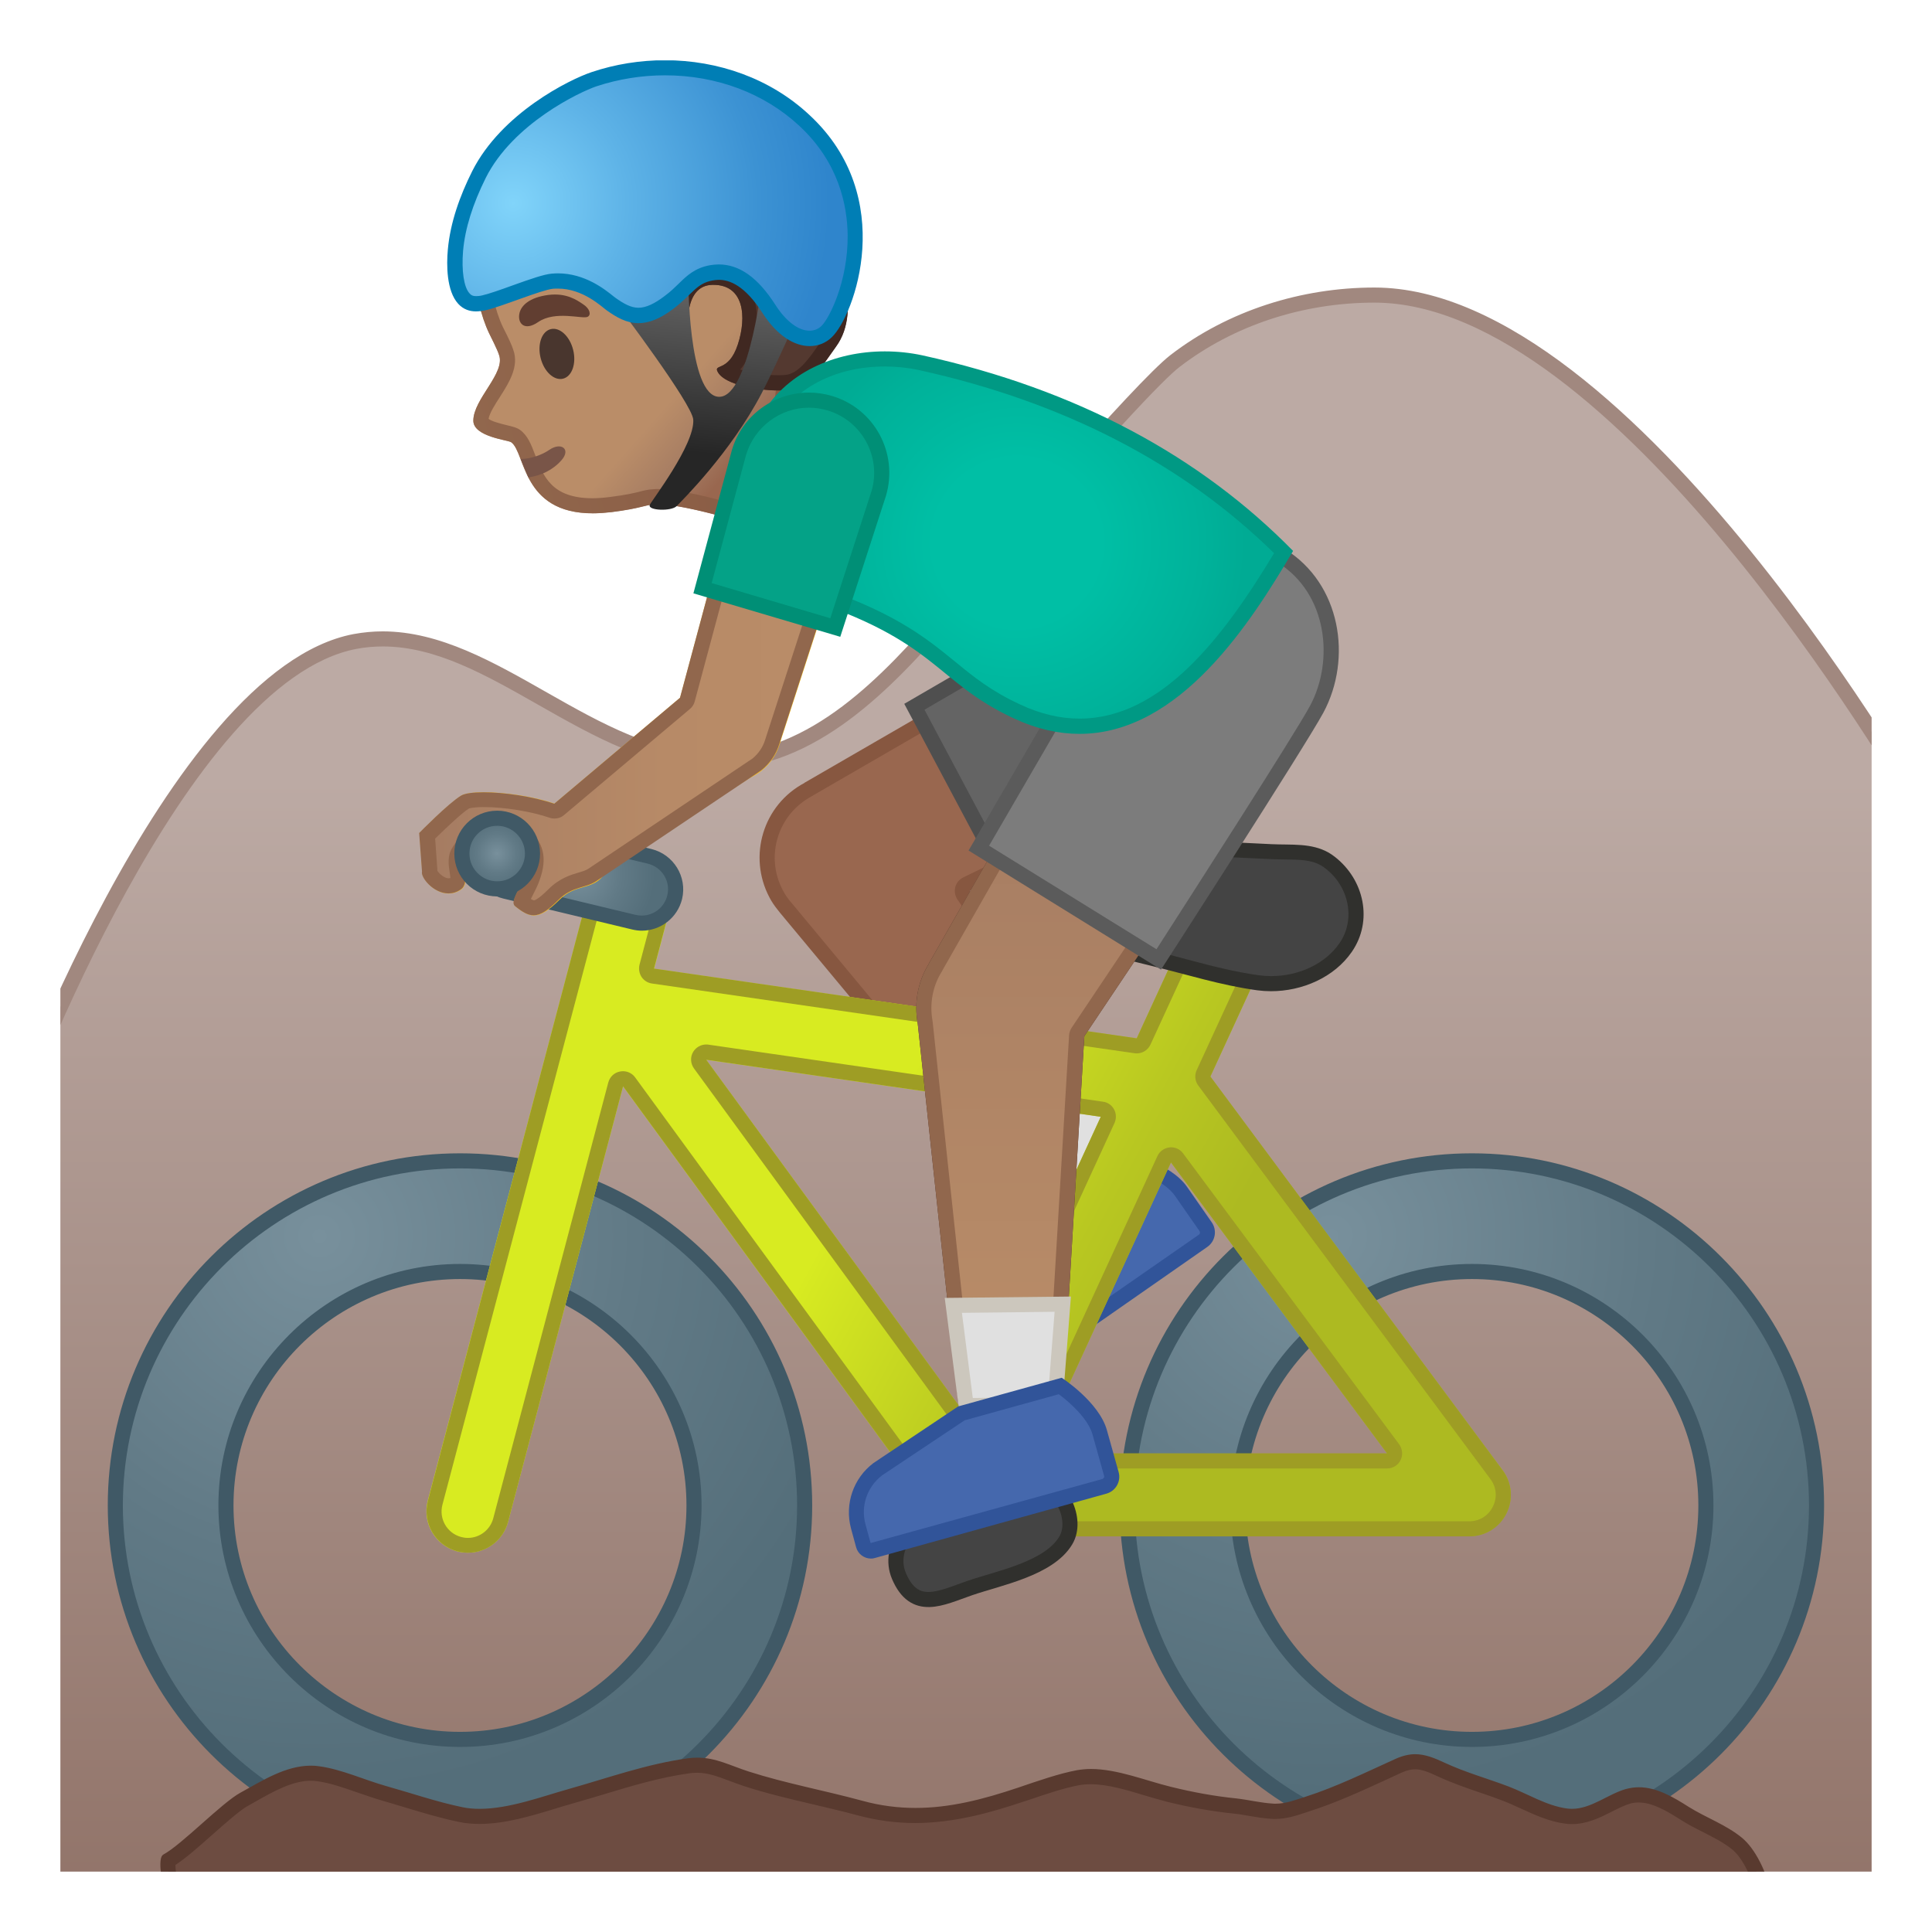 <svg viewBox="0 0 128 128" xmlns="http://www.w3.org/2000/svg" xmlns:xlink="http://www.w3.org/1999/xlink">
  <g id="Layer_4">
    <g>
      <defs>
        <rect id="SVGID_1_" height="120" width="120" x="4" y="4"/>
      </defs>
      <clipPath id="SVGID_2_">
        <use overflow="visible" xlink:href="#SVGID_1_"/>
      </clipPath>
      <g clip-path="url(#SVGID_2_)">
        <linearGradient id="SVGID_3_" gradientUnits="userSpaceOnUse" x1="64" x2="64" y1="29.208" y2="133.631">
          <stop offset="0.215" style="stop-color:#BCAAA4"/>
          <stop offset="1" style="stop-color:#8D6E63"/>
        </linearGradient>
        <path d="M0.5,127.5V75.14c0.64-1.74,11.29-30.41,23.03-32.63c0.6-0.11,1.22-0.17,1.84-0.17 c3.63,0,6.99,1.91,10.55,3.94c3.62,2.06,7.37,4.19,11.5,4.19l0.15,0c6.29-0.08,11.17-5.17,15.26-9.94 c8.43-9.84,13.49-15.42,15.02-16.6c3.65-2.81,8.34-4.36,13.2-4.36c16.28,0,35.19,32.39,36.44,34.57v73.38H0.5z" fill="url(#SVGID_3_)"/>
        <path d="M91.06,20.05c15.76,0,34.22,31.23,35.94,34.21V127H1V75.22c0.88-2.38,11.3-30.08,22.62-32.23 c0.57-0.11,1.16-0.16,1.75-0.16c3.5,0,6.8,1.88,10.3,3.87c3.68,2.09,7.49,4.26,11.75,4.26l0.15,0 c6.49-0.08,11.47-5.26,15.63-10.11c10.48-12.22,13.91-15.74,14.95-16.54C81.73,21.56,86.31,20.05,91.06,20.05 M91.06,19.05 c-4.83,0-9.68,1.52-13.51,4.47c-2.35,1.81-12.14,13.22-15.1,16.68c-3.99,4.65-8.76,9.69-14.89,9.76c-0.05,0-0.09,0-0.14,0 c-7.92,0-14.46-8.12-22.06-8.13c-0.64,0-1.28,0.06-1.94,0.18C10.97,44.38,0,75.05,0,75.05V128h128V53.99 C128,53.99,108.3,19.05,91.06,19.05L91.06,19.05z" fill="#A1887F"/>
      </g>
      <g clip-path="url(#SVGID_2_)">
        <g>
          <defs>
            <rect id="SVGID_6_" height="120" width="120" x="4" y="4"/>
          </defs>
          <clipPath id="SVGID_7_">
            <use overflow="visible" xlink:href="#SVGID_6_"/>
          </clipPath>
          <g clip-path="url(#SVGID_7_)">
            <path d="M66.37,91.4c-0.17,0-0.33-0.08-0.43-0.23l-0.73-1.06c-0.83-1.21-0.84-2.79-0.02-4.01l3.99-5.31 l5.59-3.89c0.66,0.19,2.66,0.85,3.48,2.03l1.64,2.34c0.21,0.3,0.14,0.72-0.17,0.93l-13.05,9.1 C66.58,91.37,66.48,91.4,66.37,91.4L66.37,91.4z" fill="#4568AD"/>
            <path d="M74.86,77.45c0.88,0.27,2.37,0.89,2.98,1.77l1.63,2.34c0.03,0.05,0.03,0.1,0.03,0.13 c-0.01,0.03-0.02,0.08-0.07,0.11l-13.08,9.09l-0.73-1.06c-0.71-1.04-0.72-2.38-0.03-3.43l3.94-5.25L74.86,77.45 M74.67,76.36 l-5.85,4.06l-4.06,5.4c-0.93,1.39-0.92,3.2,0.03,4.57l0.73,1.06c0.2,0.29,0.52,0.44,0.84,0.44c0.2,0,0.4-0.06,0.58-0.18 l13.05-9.1c0.53-0.37,0.66-1.1,0.29-1.63l-1.63-2.34C77.55,77.05,74.67,76.36,74.67,76.36L74.67,76.36z" fill="#315499"/>
          </g>
          <g clip-path="url(#SVGID_7_)">
            <g>
              <g>
                <g>
                  <g>
                    <linearGradient id="SVGID_8_" gradientUnits="userSpaceOnUse" x1="41.097" x2="51.097" y1="19.189" y2="28.064">
                      <stop offset="0.55" style="stop-color:#BA8D68"/>
                      <stop offset="0.83" style="stop-color:#A47B62"/>
                      <stop offset="1" style="stop-color:#99674F"/>
                    </linearGradient>
                    <path d="M51.68,10.35c-3.24-3.37-9.33-5.24-13.7-3.56c-4.89,1.88-6.85,6.07-6.6,10.81 c0.09,1.72,0.49,3.37,1.03,4.49c0.06,0.13,0.56,1.1,0.65,1.42c0.45,1.2-1.7,2.93-1.7,4.36 c0,1.07,2.31,1.28,2.51,1.43c1.04,0.75,0.63,5.39,6.66,4.62c2.03-0.26,2.13-0.47,2.86-0.51 c1.9-0.12,7.26,1.63,7.26,1.63s-1.4,5.68,2.26,3.66c4.18-2.31,1.99-6.02,1.99-6.02s-3.87-2.88-2.17-8.25 C54.04,20.31,53.76,12.51,51.68,10.35z" fill="url(#SVGID_8_)"/>
                    <g>
                      <linearGradient id="SVGID_12_" gradientUnits="userSpaceOnUse" x1="30.989" x2="54.835" y1="26.514" y2="20.367">
                        <stop offset="0" style="stop-color:#91674D"/>
                        <stop offset="1" style="stop-color:#875740"/>
                      </linearGradient>
                      <path d="M41.59,7.16c3.38,0,7.14,1.56,9.37,3.88c1.67,1.74,2.13,8.96,0.83,13.08 c-1.45,4.59,0.8,7.93,2.34,9.21c0.17,0.36,0.54,1.34,0.26,2.35c-0.24,0.84-0.89,1.56-1.95,2.14 c-0.51,0.28-0.77,0.31-0.87,0.32c-0.24-0.23-0.26-1.57,0.05-2.86c0.13-0.51-0.16-1.03-0.66-1.19 c-0.53-0.17-5.23-1.69-7.38-1.69c-0.09,0-0.17,0-0.26,0.01c-0.4,0.02-0.67,0.09-0.97,0.17 c-0.36,0.09-0.85,0.21-1.96,0.35c-0.4,0.05-0.78,0.08-1.13,0.08c-2.72,0-3.27-1.46-3.81-2.88 c-0.26-0.69-0.49-1.28-1-1.65c-0.21-0.15-0.43-0.2-0.79-0.29c-0.68-0.16-1.12-0.3-1.29-0.44 c0.06-0.38,0.44-0.97,0.75-1.45c0.6-0.94,1.28-2.01,0.89-3.11c-0.09-0.3-0.31-0.77-0.64-1.42l-0.06-0.12 c-0.5-1.05-0.85-2.59-0.93-4.11c-0.15-2.76,0.43-7.7,5.96-9.83C39.3,7.35,40.4,7.16,41.59,7.16 M41.59,6.16 c-1.27,0-2.49,0.2-3.61,0.63c-4.89,1.88-6.85,6.07-6.6,10.81c0.09,1.72,0.49,3.37,1.03,4.49 c0.06,0.13,0.56,1.1,0.65,1.42c0.45,1.2-1.7,2.93-1.7,4.36c0,1.07,2.31,1.28,2.51,1.43 c0.96,0.69,0.68,4.71,5.4,4.71c0.39,0,0.8-0.03,1.26-0.08c2.03-0.26,2.13-0.47,2.86-0.51 c0.06,0,0.13-0.01,0.19-0.01c2.04,0,7.07,1.64,7.07,1.64s-1.01,4.09,0.93,4.09c0.34,0,0.78-0.13,1.34-0.43 c4.18-2.31,1.99-6.02,1.99-6.02s-3.87-2.88-2.17-8.25c1.3-4.11,1.02-11.91-1.06-14.08 C49.27,7.84,45.28,6.16,41.59,6.16L41.59,6.16z" fill="url(#SVGID_12_)"/>
                    </g>
                  </g>
                  <path d="M35.01,31.63c0.83-0.12,1.61-0.48,2.19-1.14c0.64-0.72-0.01-1.23-0.8-0.69 c-0.48,0.33-1.2,0.6-1.9,0.61L35.01,31.63z" fill="#795548"/>
                </g>
                <ellipse cx="36.88" cy="23.43" fill="#49362E" rx="1.11" ry="1.69" transform="matrix(0.971 -0.241 0.241 0.971 -4.562 9.585)"/>
                <path d="M35.65,21.34c-0.93,0.64-1.39,0.05-1.23-0.61c0.12-0.48,0.63-1.02,1.91-1.19 c1.2-0.15,1.89,0.34,2.32,0.63c0.44,0.29,0.53,0.7,0.28,0.82C38.59,21.16,36.8,20.55,35.65,21.34z" fill="#613E31"/>
              </g>
              <g>
                <radialGradient id="SVGID_13_" cx="40.04" cy="36.667" gradientTransform="matrix(1.044 -0.074 0.075 1.036 -8.353 -24.231)" gradientUnits="userSpaceOnUse" r="10.152">
                  <stop offset="0" style="stop-color:#6D4C41"/>
                  <stop offset="1" style="stop-color:#543930"/>
                </radialGradient>
                <path d="M53.13,12.16c-0.43-0.58-0.9-1.12-1.44-1.6c-0.76-0.68-1.64-1.21-2.56-1.64 c-2.44-1.13-5.24-1.5-7.88-0.96c-2.64,0.54-5.08,2.02-6.73,4.15c-1.27,1.65-2.05,3.91-1.25,5.83 c0.99-0.29,1.72-1.15,2.8-1.37c1.4-0.3,2.93-0.32,4.12-1.11c0.46-0.3,0.85-0.71,1.28-1.05c0.11-0.03,0.18-0.04,0.18-0.04 c1.91,0.55,0.5,5.03,2.91,6.98c0.48,0.39,1.04,0.71,1.04,0.71s-0.41-3.16,1.61-3.19c2.1-0.03,2.27,2.12,1.67,3.95 c-0.62,1.9-1.69,1.23-1.31,1.86c0.62,1.03,3.81,1.33,4.81,1.12c1.34-0.27,2.2-1.73,3-2.84c0.93-1.28,0.85-2.8,0.71-4.38 c-0.16-1.74-0.99-3.35-1.91-4.84C53.85,13.19,53.5,12.66,53.13,12.16z" fill="url(#SVGID_13_)"/>
              </g>
              <path d="M43.69,8.69c1.71,0,3.45,0.39,5.02,1.11c0.91,0.42,1.69,0.92,2.32,1.48 c0.44,0.4,0.87,0.87,1.3,1.45c0.31,0.42,0.63,0.89,1,1.5c0.79,1.29,1.62,2.83,1.77,4.41c0.14,1.51,0.18,2.74-0.53,3.72 c-0.11,0.15-0.21,0.3-0.32,0.46c-0.63,0.91-1.29,1.84-2.08,2c-0.05,0.01-0.23,0.04-0.61,0.04c-0.98,0-1.91-0.18-2.52-0.38 c0.27-0.3,0.54-0.74,0.75-1.39c0.26-0.79,0.75-2.77-0.25-4.15c-0.36-0.5-1.05-1.09-2.3-1.09c-0.01,0-0.06,0-0.06,0 c-0.72,0.01-1.35,0.29-1.8,0.82c-0.35,0.4-0.55,0.9-0.67,1.4c-0.57-0.8-0.71-1.95-0.86-3.07 c-0.19-1.48-0.41-3.16-1.94-3.61c-0.09-0.03-0.18-0.04-0.27-0.04c-0.07,0-0.14,0.01-0.22,0.02l-0.18,0.04 c-0.14,0.03-0.27,0.09-0.38,0.18c-0.18,0.14-0.36,0.3-0.54,0.45c-0.24,0.21-0.46,0.4-0.68,0.55 c-0.7,0.47-1.63,0.61-2.61,0.77c-0.39,0.06-0.78,0.12-1.16,0.2c-0.76,0.16-1.34,0.53-1.86,0.86 c-0.03,0.02-0.05,0.03-0.08,0.05c-0.09-1.36,0.58-2.8,1.36-3.81c1.47-1.9,3.71-3.29,6.15-3.79 C42.18,8.76,42.93,8.69,43.69,8.69 M43.69,7.71c-0.82,0-1.64,0.08-2.44,0.25c-2.64,0.54-5.08,2.02-6.73,4.15 c-1.27,1.65-2.05,3.91-1.25,5.83c0.99-0.29,1.72-1.15,2.8-1.37c1.4-0.3,2.93-0.32,4.12-1.11c0.46-0.3,0.85-0.71,1.28-1.05 c0.11-0.03,0.18-0.04,0.18-0.04c1.91,0.55,0.5,5.03,2.91,6.98c0.48,0.39,1.04,0.71,1.04,0.71s-0.41-3.16,1.61-3.19 c0.02,0,0.03,0,0.05,0c2.05,0,2.22,2.13,1.63,3.95c-0.62,1.9-1.69,1.23-1.31,1.86c0.5,0.83,2.66,1.19,4.01,1.19 c0.33,0,0.61-0.02,0.8-0.06c1.34-0.27,2.2-1.73,3-2.84c0.93-1.28,0.85-2.8,0.71-4.38c-0.16-1.74-0.99-3.35-1.91-4.84 c-0.33-0.54-0.67-1.07-1.05-1.57c-0.43-0.58-0.9-1.12-1.44-1.6c-0.76-0.68-1.64-1.21-2.56-1.64 C47.43,8.13,45.56,7.71,43.69,7.71L43.69,7.71z" fill="#402821"/>
            </g>
            <g>
              <g>
                <path d="M51.94,60L51.94,60c-0.01-0.01-0.02-0.03-0.04-0.05c-0.19-0.25-0.35-0.49-0.48-0.73 c-1.32-2.49-0.37-5.59,2.11-6.91c0.03-0.02,0.06-0.03,0.08-0.05l23.53-13.61l5.72,10.76l-18.84,9.16 c-0.13,0.06-0.23,0.18-0.26,0.32c-0.04,0.14-0.01,0.29,0.07,0.41l11.11,16.15l-6.31,4.64C68.64,80.08,51.99,60.06,51.94,60z " fill="#99674F"/>
                <path d="M76.96,39.34l5.23,9.85l-18.37,8.94c-0.26,0.13-0.46,0.36-0.53,0.64 c-0.07,0.28-0.02,0.58,0.14,0.82l10.83,15.75l-5.54,4.07L52.46,59.84c-0.04-0.05-0.08-0.09-0.13-0.15 c-0.01-0.01-0.02-0.03-0.03-0.04c-0.18-0.23-0.32-0.44-0.43-0.66c-0.58-1.09-0.7-2.33-0.34-3.51 c0.36-1.18,1.16-2.14,2.24-2.72c0.04-0.02,0.09-0.05,0.13-0.08L76.96,39.34 M77.35,37.95L53.3,51.86l0,0.01 c-2.74,1.45-3.77,4.85-2.32,7.59c0.15,0.29,0.33,0.55,0.53,0.8l0,0l0.04,0.05c0.05,0.06,0.1,0.12,0.15,0.19l16.86,20.27 l7.08-5.21L64.26,59.01l19.3-9.39L77.35,37.95L77.35,37.95z" fill="#875740"/>
              </g>
              <circle cx="80.46" cy="43.79" fill="#FBC11B" r="6.61"/>
              <g>
                <path d="M60.58,46.83l16.49-9.58c0.02-0.01,0.03-0.01,0.05-0.02c1.06-0.56,2.25-0.86,3.45-0.86 c2.73,0,5.23,1.5,6.51,3.91c1.91,3.59,0.54,8.05-3.05,9.96l-16.87,8.97L60.58,46.83z" fill="#646464"/>
                <path d="M80.57,36.86c2.55,0,4.87,1.4,6.07,3.64c1.78,3.34,0.5,7.51-2.84,9.29l-16.43,8.74l-6.12-11.51 l16.04-9.32c0.02-0.01,0.04-0.02,0.06-0.03C78.34,37.14,79.45,36.86,80.57,36.86 M80.57,35.86c-1.25,0-2.51,0.3-3.69,0.92 l0-0.01l-16.97,9.86l7.04,13.24l17.31-9.21c3.84-2.04,5.29-6.8,3.25-10.64C86.11,37.38,83.38,35.86,80.57,35.86 L80.57,35.86z" fill="#4F4F4F"/>
              </g>
              <polygon fill="#E0E0E0" points=" 71.3,69.26 63.66,74.88 68.56,80.77 75.64,75.56 " stroke="#CCC7BD" stroke-linecap="round" stroke-linejoin="round" stroke-miterlimit="10"/>
            </g>
            <g>
              <g>
                <radialGradient id="SVGID_14_" cx="88.215" cy="81.891" gradientUnits="userSpaceOnUse" r="37.047">
                  <stop offset="0" style="stop-color:#78909C"/>
                  <stop offset="0.562" style="stop-color:#617A86"/>
                  <stop offset="1" style="stop-color:#546E7A"/>
                </radialGradient>
                <path d="M97.52,122.57c-12.59,0-22.84-10.24-22.84-22.83c0-12.59,10.25-22.83,22.84-22.83 c12.59,0,22.83,10.24,22.83,22.83C120.35,112.33,110.11,122.57,97.52,122.57z M97.52,84.24c-8.55,0-15.51,6.95-15.51,15.5 s6.96,15.5,15.51,15.5c8.54,0,15.5-6.95,15.5-15.5S106.07,84.24,97.52,84.24z" fill="url(#SVGID_14_)"/>
                <path d="M97.52,77.41c12.31,0,22.33,10.02,22.33,22.33c0,12.31-10.02,22.33-22.33,22.33 c-12.32,0-22.34-10.02-22.34-22.33C75.19,87.42,85.21,77.41,97.52,77.41 M97.52,115.74c8.82,0,16-7.18,16-16 c0-8.82-7.18-16-16-16c-8.83,0-16.01,7.18-16.01,16C81.52,108.56,88.7,115.74,97.52,115.74 M97.52,76.41 c-12.87,0-23.34,10.47-23.34,23.33c0,12.87,10.47,23.33,23.34,23.33c12.86,0,23.33-10.47,23.33-23.33 C120.85,86.87,110.39,76.41,97.52,76.41L97.52,76.41z M97.52,114.74c-8.26,0-15.01-6.73-15.01-15c0-8.27,6.74-15,15.01-15 c8.27,0,15,6.73,15,15C112.52,108.01,105.79,114.74,97.52,114.74L97.52,114.74z" fill="#405966"/>
              </g>
              <g>
                <radialGradient id="SVGID_16_" cx="21.175" cy="81.891" gradientUnits="userSpaceOnUse" r="37.047">
                  <stop offset="0" style="stop-color:#78909C"/>
                  <stop offset="0.562" style="stop-color:#617A86"/>
                  <stop offset="1" style="stop-color:#546E7A"/>
                </radialGradient>
                <path d="M30.48,122.57c-12.59,0-22.84-10.24-22.84-22.83c0-12.59,10.25-22.83,22.84-22.83 c12.59,0,22.83,10.24,22.83,22.83C53.31,112.33,43.07,122.57,30.48,122.57z M30.48,84.24c-8.55,0-15.51,6.95-15.51,15.5 s6.96,15.5,15.51,15.5c8.54,0,15.5-6.95,15.5-15.5S39.03,84.24,30.48,84.24z" fill="url(#SVGID_16_)"/>
                <path d="M30.48,77.41c12.31,0,22.33,10.02,22.33,22.33c0,12.31-10.02,22.33-22.33,22.33 c-12.32,0-22.34-10.02-22.34-22.33C8.15,87.42,18.17,77.41,30.48,77.41 M30.48,115.74c8.82,0,16-7.18,16-16 c0-8.82-7.18-16-16-16c-8.83,0-16.01,7.18-16.01,16C14.48,108.56,21.66,115.74,30.48,115.74 M30.48,76.41 c-12.87,0-23.34,10.47-23.34,23.33c0,12.87,10.47,23.33,23.34,23.33c12.86,0,23.33-10.47,23.33-23.33 C53.81,86.87,43.35,76.41,30.48,76.41L30.48,76.41z M30.48,114.74c-8.26,0-15.01-6.73-15.01-15c0-8.27,6.74-15,15.01-15 c8.27,0,15,6.73,15,15C45.48,108.01,38.75,114.74,30.48,114.74L30.48,114.74z" fill="#405966"/>
              </g>
              <g>
                <linearGradient id="SVGID_17_" gradientUnits="userSpaceOnUse" x1="53.027" x2="88.271" y1="66.011" y2="85.007">
                  <stop offset="0.224" style="stop-color:#D8EB21"/>
                  <stop offset="0.24" style="stop-color:#D6E921"/>
                  <stop offset="0.606" style="stop-color:#B8C721"/>
                  <stop offset="0.804" style="stop-color:#ADBA21"/>
                </linearGradient>
                <path d="M77.15,74.57c-0.13,0-0.26-0.01-0.4-0.03l-36.42-5.26c-1.5-0.22-2.54-1.6-2.32-3.1 c0.22-1.5,1.64-2.55,3.11-2.32l36.42,5.26c1.5,0.22,2.54,1.61,2.32,3.11C79.66,73.59,78.49,74.57,77.15,74.57z" fill="url(#SVGID_17_)"/>
              </g>
              <g>
                <linearGradient id="SVGID_18_" gradientUnits="userSpaceOnUse" x1="51.442" x2="86.692" y1="68.952" y2="87.952">
                  <stop offset="0.224" style="stop-color:#D8EB21"/>
                  <stop offset="0.24" style="stop-color:#D6E921"/>
                  <stop offset="0.606" style="stop-color:#B8C721"/>
                  <stop offset="0.804" style="stop-color:#ADBA21"/>
                </linearGradient>
                <path d="M64.44,101.78c-0.87,0-1.7-0.42-2.22-1.12L38.51,68.18c-0.9-1.22-0.63-2.94,0.6-3.83 c1.22-0.89,2.94-0.62,3.83,0.6L63.9,93.64L78.94,60.9c0.63-1.38,2.26-1.98,3.64-1.35c1.38,0.63,1.99,2.26,1.35,3.64 l-17,36.99c-0.4,0.88-1.25,1.48-2.22,1.58C64.62,101.77,64.53,101.78,64.44,101.78z" fill="url(#SVGID_18_)"/>
              </g>
              <g>
                <linearGradient id="SVGID_19_" gradientUnits="userSpaceOnUse" x1="48.916" x2="84.166" y1="73.638" y2="92.638">
                  <stop offset="0.224" style="stop-color:#D8EB21"/>
                  <stop offset="0.24" style="stop-color:#D6E921"/>
                  <stop offset="0.606" style="stop-color:#B8C721"/>
                  <stop offset="0.804" style="stop-color:#ADBA21"/>
                </linearGradient>
                <path d="M97.35,101.78H64.44c-1.51,0-2.74-1.23-2.74-2.74c0-1.51,1.23-2.74,2.74-2.74H91.9 L74.94,73.47c-0.9-1.22-0.65-2.94,0.57-3.84c1.22-0.9,2.94-0.65,3.84,0.57l20.2,27.2c0.62,0.83,0.72,1.94,0.25,2.87 C99.34,101.19,98.39,101.78,97.35,101.78z" fill="url(#SVGID_19_)"/>
              </g>
              <g>
                <linearGradient id="SVGID_20_" gradientUnits="userSpaceOnUse" x1="43.529" x2="78.779" y1="83.632" y2="102.632">
                  <stop offset="0.224" style="stop-color:#D8EB21"/>
                  <stop offset="0.24" style="stop-color:#D6E921"/>
                  <stop offset="0.606" style="stop-color:#B8C721"/>
                  <stop offset="0.804" style="stop-color:#ADBA21"/>
                </linearGradient>
                <path d="M31,102.87c-0.24,0-0.47-0.03-0.71-0.09c-1.46-0.39-2.33-1.89-1.95-3.35L39.1,58.72 c0.4-1.46,1.9-2.34,3.35-1.95c1.47,0.39,2.35,1.89,1.96,3.35l-10.75,40.71C33.33,102.06,32.21,102.87,31,102.87z" fill="url(#SVGID_20_)"/>
              </g>
              <path d="M41.75,57.67c0.15,0,0.3,0.02,0.44,0.06c0.45,0.12,0.83,0.41,1.07,0.81 c0.23,0.4,0.3,0.87,0.18,1.32l-1.07,4.05c-0.07,0.28-0.02,0.57,0.13,0.81c0.16,0.24,0.41,0.4,0.69,0.44l31.98,4.62 c0.05,0.01,0.1,0.01,0.14,0.01c0.39,0,0.74-0.22,0.91-0.58l3.63-7.89c0.28-0.62,0.9-1.01,1.59-1.01 c0.25,0,0.49,0.05,0.72,0.16c0.43,0.2,0.75,0.54,0.91,0.98c0.16,0.44,0.14,0.91-0.05,1.33l-3.74,8.13 c-0.15,0.33-0.11,0.72,0.11,1.01L98.75,98c0.4,0.53,0.46,1.23,0.15,1.83c-0.29,0.59-0.89,0.96-1.55,0.96H64.44 c-0.12,0-0.24-0.02-0.38-0.05c-0.03-0.01-0.07-0.02-0.11-0.03c-0.11-0.03-0.19-0.06-0.26-0.09 c-0.03-0.01-0.05-0.03-0.11-0.06c-0.07-0.04-0.14-0.08-0.2-0.13c-0.04-0.03-0.08-0.06-0.11-0.09 c-0.06-0.05-0.1-0.11-0.15-0.17c-0.03-0.04-0.07-0.08-0.11-0.12L42.08,71.38c-0.19-0.26-0.49-0.41-0.81-0.41 c-0.06,0-0.12,0.01-0.19,0.02c-0.38,0.07-0.68,0.35-0.78,0.73l-7.62,28.87c-0.2,0.76-0.89,1.3-1.68,1.3 c-0.16,0-0.3-0.02-0.45-0.06c-0.93-0.25-1.48-1.2-1.24-2.13l10.75-40.7C40.27,58.21,40.96,57.67,41.75,57.67L41.75,57.67 M63.9,94.64c0.03,0,0.07,0,0.1-0.01c0.35-0.04,0.66-0.26,0.81-0.58l9.03-19.65c0.13-0.29,0.12-0.62-0.03-0.9 c-0.15-0.28-0.42-0.47-0.74-0.51l-26.14-3.78c-0.05-0.01-0.1-0.01-0.14-0.01c-0.35,0-0.67,0.18-0.86,0.48 c-0.21,0.34-0.19,0.78,0.05,1.11l17.11,23.43C63.28,94.49,63.58,94.64,63.9,94.64 M68.72,97.29H91.9 c0.38,0,0.72-0.21,0.89-0.55c0.17-0.34,0.13-0.74-0.09-1.05L78.38,76.41c-0.19-0.26-0.49-0.4-0.8-0.4 c-0.03,0-0.07,0-0.1,0.01c-0.35,0.04-0.66,0.26-0.8,0.58l-8.86,19.28c-0.14,0.31-0.12,0.67,0.07,0.96 C68.06,97.12,68.38,97.29,68.72,97.29 M41.75,56.67c-1.21,0-2.32,0.81-2.65,2.04L28.35,99.43 c-0.38,1.46,0.49,2.96,1.95,3.35c0.24,0.06,0.47,0.09,0.71,0.09c1.21,0,2.32-0.81,2.65-2.04l7.62-28.86l20.95,28.69 c0.04,0.05,0.09,0.09,0.13,0.14c0.08,0.09,0.15,0.18,0.24,0.26c0.06,0.05,0.12,0.1,0.18,0.15c0.1,0.08,0.2,0.15,0.31,0.21 c0.06,0.03,0.12,0.07,0.18,0.1c0.13,0.06,0.27,0.11,0.4,0.15c0.05,0.02,0.1,0.04,0.16,0.05c0.19,0.04,0.4,0.07,0.6,0.07 h32.92c1.04,0,1.99-0.58,2.45-1.51c0.47-0.92,0.38-2.04-0.25-2.87L80.19,71.32l3.74-8.13c0.64-1.38,0.03-3.01-1.35-3.64 c-0.37-0.17-0.76-0.25-1.14-0.25c-1.04,0-2.04,0.59-2.5,1.6l-3.63,7.89l-31.98-4.62l1.07-4.05 c0.39-1.46-0.48-2.96-1.96-3.35C42.21,56.7,41.98,56.67,41.75,56.67L41.75,56.67z M63.9,93.64L46.79,70.21l26.14,3.78 L63.9,93.64L63.9,93.64z M68.72,96.29l8.86-19.28L91.9,96.29H68.72L68.72,96.29z" fill="#9E9D24"/>
              <path clip-rule="evenodd" d=" M62.21,99.76c-1.67,0.74-3.47,2.72-2.65,4.66c1.03,2.41,2.77,1.46,4.67,0.8c1.9-0.66,5.26-1.28,6.38-3.16 c0.83-1.39-0.31-3.72-1.9-3.98C67.75,97.92,63.11,99.36,62.21,99.76z" fill="#444444" fill-rule="evenodd" stroke="#30302D" stroke-linecap="round" stroke-linejoin="round" stroke-miterlimit="10"/>
              <g>
                <radialGradient id="SVGID_24_" cx="38.248" cy="57.884" gradientUnits="userSpaceOnUse" r="5.154">
                  <stop offset="0" style="stop-color:#78909C"/>
                  <stop offset="0.562" style="stop-color:#617A86"/>
                  <stop offset="1" style="stop-color:#546E7A"/>
                </radialGradient>
                <path d="M42.52,61.15c-0.18,0-0.35-0.02-0.52-0.06l-8.55-2.05c-0.58-0.14-1.08-0.5-1.39-1.01 c-0.31-0.51-0.41-1.11-0.27-1.7c0.24-1.01,1.14-1.72,2.19-1.72c0.17,0,0.35,0.02,0.52,0.06l8.54,2.05 c1.2,0.29,1.95,1.5,1.66,2.71C44.46,60.44,43.56,61.15,42.52,61.15z" fill="url(#SVGID_24_)"/>
                <path d="M33.98,55.12L33.98,55.12c0.14,0,0.27,0.02,0.4,0.05l8.54,2.05c0.94,0.23,1.52,1.17,1.29,2.1 c-0.19,0.79-0.89,1.34-1.7,1.34c-0.14,0-0.27-0.02-0.41-0.05l-8.54-2.05c-0.45-0.11-0.84-0.39-1.08-0.78 c-0.24-0.4-0.32-0.87-0.21-1.32C32.47,55.67,33.17,55.12,33.98,55.12 M33.98,54.12c-1.24,0-2.37,0.84-2.67,2.1 c-0.35,1.48,0.55,2.96,2.03,3.31l8.54,2.05c0.21,0.05,0.42,0.08,0.64,0.08c1.24,0,2.36-0.84,2.67-2.1 c0.35-1.47-0.56-2.95-2.03-3.31l-8.54-2.05C34.41,54.14,34.19,54.12,33.98,54.12L33.98,54.12z" fill="#405966"/>
              </g>
              <g>
                <path clip-rule="evenodd" d="M84.22,65.17c-0.28,0-0.57-0.02-0.84-0.06 c-1.67-0.23-3.35-0.67-4.98-1.1c-0.67-0.18-1.33-0.35-2-0.51l-0.33-0.08c-1.98-0.48-4.03-0.98-5.82-1.95 c-1.82-0.98-2.4-2-1.91-3.29c0.46-1.2,1.71-2.11,2.9-2.11l0.14,0c0.78,0.04,1.56,0.05,2.34,0.05c0.52,0,1.04-0.01,1.55-0.01 c0.52-0.01,1.03-0.01,1.55-0.01c1.03,0,1.85,0.02,2.6,0.07c1.57,0.1,3.15,0.17,4.71,0.25l0.12,0 c0.29,0.01,0.58,0.02,0.86,0.02c0.97,0.01,1.88,0.02,2.68,0.47c0.1,0.06,0.22,0.14,0.33,0.23c1.79,1.39,2.24,3.86,1.04,5.61 C88.16,64.25,86.26,65.17,84.22,65.17C84.22,65.17,84.22,65.17,84.22,65.17z" fill="#444444" fill-rule="evenodd"/>
                <path d="M71.24,56.57c0.04,0,0.07,0,0.11,0c0.69,0.04,1.44,0.05,2.37,0.05c0.52,0,1.04-0.01,1.55-0.01 c0.51-0.01,1.03-0.01,1.54-0.01c1.02,0,1.84,0.02,2.58,0.07c1.55,0.1,3.12,0.17,4.64,0.24l0.2,0.01 c0.29,0.01,0.59,0.02,0.88,0.02c0.94,0.01,1.76,0.02,2.4,0.39c0.1,0.06,0.21,0.13,0.32,0.22c1.57,1.22,1.98,3.39,0.92,4.93 c-0.92,1.35-2.66,2.19-4.54,2.19c-0.26,0-0.52-0.02-0.77-0.05c-1.64-0.22-3.31-0.66-4.92-1.09 c-0.67-0.18-1.34-0.35-2.01-0.52l-0.32-0.08c-1.95-0.47-3.97-0.96-5.72-1.91c-1.97-1.06-1.97-1.91-1.68-2.67 C69.2,57.34,70.25,56.57,71.24,56.57L71.24,56.57 M71.24,55.57c-1.47,0-2.86,1.11-3.37,2.43c-0.72,1.87,0.55,3.05,2.14,3.91 c1.95,1.06,4.14,1.56,6.27,2.08c2.32,0.56,4.64,1.3,7.02,1.62c0.3,0.04,0.6,0.06,0.91,0.06c2.06,0,4.19-0.91,5.36-2.62 c1.4-2.04,0.82-4.76-1.13-6.28c-0.13-0.1-0.27-0.2-0.41-0.28c-1.15-0.65-2.44-0.5-3.76-0.56c-1.6-0.08-3.22-0.15-4.82-0.25 c-0.88-0.06-1.76-0.07-2.64-0.07c-1.03,0-2.07,0.02-3.09,0.02c-0.78,0-1.55-0.01-2.32-0.05 C71.36,55.57,71.3,55.57,71.24,55.57L71.24,55.57z" fill="#30302D"/>
              </g>
            </g>
            <g>
              <circle cx="80.92" cy="43.19" fill="#FBC11B" r="6.61"/>
              <path d="M75.66,41.1l9.48,5.87L71,68.09c-0.1,0.15-0.16,0.32-0.17,0.5L69.4,92.56l-4.94,0.06l-2.67-24.93 c0-0.02-0.01-0.05-0.01-0.07c-0.2-1.13,0.01-2.28,0.61-3.24c0.03-0.04,0.05-0.09,0.07-0.13L75.66,41.1 M75.3,39.71 L61.53,63.85l0.01,0c-0.76,1.23-0.98,2.63-0.74,3.95l2.77,25.84l6.79-0.09l1.48-24.9l14.72-21.98L75.3,39.71L75.3,39.71z" fill="#4A2F27"/>
              <g>
                <linearGradient id="SVGID_25_" gradientUnits="userSpaceOnUse" x1="73.523" x2="73.523" y1="47.454" y2="92.019">
                  <stop offset="0" style="stop-color:#A47B62"/>
                  <stop offset="1" style="stop-color:#BA8D68"/>
                </linearGradient>
                <path d="M61.29,67.74c-0.23-1.28,0.01-2.56,0.67-3.63c0.02-0.03,0.03-0.06,0.04-0.09l13.47-23.62 l10.36,6.41L71.41,68.37c-0.05,0.07-0.08,0.16-0.08,0.25l-1.45,24.44l-5.87,0.07L61.29,67.74z" fill="url(#SVGID_25_)"/>
                <path d="M75.66,41.1l9.48,5.87L71,68.09c-0.1,0.15-0.16,0.32-0.17,0.5L69.4,92.56l-4.94,0.06l-2.67-24.93 c0-0.02-0.01-0.05-0.01-0.07c-0.2-1.13,0.01-2.28,0.61-3.24c0.03-0.04,0.05-0.09,0.07-0.13L75.66,41.1 M75.3,39.71 L61.53,63.85l0.01,0c-0.76,1.23-0.98,2.63-0.74,3.95l2.77,25.84l6.79-0.09l1.48-24.9l14.72-21.98L75.3,39.71L75.3,39.71z" fill="#91674D"/>
              </g>
              <g>
                <polygon fill="#E0E0E0" points="63.15,86.49 70.41,86.4 69.89,93.05 64,93.13 "/>
                <path d="M69.87,86.91l-0.44,5.65l-4.98,0.06l-0.72-5.64L69.87,86.91 M70.95,85.9L70.95,85.9L70.95,85.9z M70.95,85.9l-8.36,0.09l0.98,7.64l6.79-0.09L70.95,85.9L70.95,85.9z" fill="#CCC7BD"/>
              </g>
              <g>
                <path d="M64.85,56.19l9.84-16.93c0.01-0.02,0.02-0.03,0.04-0.05c1.35-2.18,3.7-3.49,6.27-3.49 c1.36,0,2.7,0.38,3.87,1.1c3.62,2.25,4.05,7.02,2.37,10.17c-1.06,1.98-8.91,14.17-10.47,16.58L64.85,56.19z" fill="#7C7C7C"/>
                <path d="M81,36.21c1.27,0,2.52,0.36,3.61,1.03c3.38,2.09,3.77,6.56,2.19,9.51 c-1,1.87-8.16,12.99-10.18,16.14l-11.09-6.86l9.58-16.49c0.02-0.02,0.03-0.04,0.04-0.07C76.42,37.43,78.6,36.21,81,36.21 M81,35.21c-2.63,0-5.21,1.32-6.7,3.73l0,0L64.17,56.35l12.75,7.89c0,0,9.56-14.8,10.76-17.03 c1.93-3.6,1.15-8.54-2.55-10.83C83.84,35.59,82.41,35.21,81,35.21L81,35.21z" fill="#5B5B5B"/>
              </g>
              <g>
                <path d="M57.7,102.75c-0.23,0-0.44-0.16-0.5-0.38l-0.34-1.25c-0.38-1.42,0.13-2.91,1.31-3.79l5.53-3.69 l6.56-1.81c0.56,0.4,2.23,1.68,2.61,3.07l0.77,2.75c0.05,0.17,0.03,0.35-0.06,0.51c-0.09,0.16-0.23,0.27-0.4,0.32 l-15.33,4.26C57.79,102.74,57.74,102.75,57.7,102.75z" fill="#4568AD"/>
                <path d="M70.15,92.37c0.74,0.55,1.94,1.63,2.23,2.66l0.77,2.75c0.02,0.06,0,0.1-0.02,0.13 c-0.02,0.03-0.05,0.06-0.1,0.08l-15.35,4.24l-0.34-1.24c-0.33-1.21,0.11-2.49,1.11-3.25l5.46-3.64L70.15,92.37 M70.34,91.28l-6.86,1.9l-5.61,3.75c-1.33,1-1.92,2.71-1.49,4.33l0.34,1.25c0.12,0.45,0.54,0.75,0.98,0.75 c0.09,0,0.18-0.01,0.27-0.04l15.33-4.26c0.62-0.17,0.99-0.82,0.81-1.44l-0.77-2.75C72.83,92.89,70.34,91.28,70.34,91.28 L70.34,91.28z" fill="#315499"/>
              </g>
            </g>
            <g>
              <radialGradient id="SVGID_26_" cx="67.388" cy="35.952" gradientUnits="userSpaceOnUse" r="15.164">
                <stop offset="0.364" style="stop-color:#00BFA5"/>
                <stop offset="0.812" style="stop-color:#00B29A"/>
                <stop offset="1" style="stop-color:#00AB94"/>
              </radialGradient>
              <path d="M71.52,48.12c-1.35,0-2.74-0.33-4.13-0.97c-2.01-0.93-3.19-1.89-4.44-2.92 c-2.02-1.65-4.11-3.36-9.74-5.14c-1.28-0.41-2.32-1.39-2.93-2.78c-0.73-1.68-0.74-3.68-0.01-5.22 c0.44-0.91,0.4-1.38,0.32-1.9c-0.06-0.33-0.1-0.59,0.19-1.25c1.4-2.59,4.34-4.16,7.84-4.16c0.8,0,1.6,0.09,2.38,0.25 c9.8,2.15,17.88,6.37,24.05,12.54C81.61,42.34,77.33,48.12,71.52,48.12L71.52,48.12z" fill="url(#SVGID_26_)"/>
              <path d="M58.62,24.28c0.77,0,1.53,0.08,2.27,0.24c9.55,2.1,17.46,6.18,23.52,12.13 c-3.33,5.53-7.45,10.96-12.89,10.96c-1.28,0-2.6-0.31-3.92-0.93c-1.95-0.9-3.11-1.85-4.33-2.85 c-1.96-1.6-4.18-3.42-9.9-5.23c-1.14-0.36-2.07-1.25-2.62-2.5c-0.67-1.53-0.67-3.41-0.02-4.8c0.5-1.04,0.46-1.64,0.36-2.2 c-0.05-0.28-0.07-0.43,0.14-0.93C52.56,25.74,55.32,24.28,58.62,24.28 M58.62,23.28c-3.27,0-6.63,1.37-8.3,4.46 c-0.73,1.62,0.29,1.48-0.5,3.14c-1.41,2.99-0.26,7.58,3.24,8.68c9.09,2.89,8.84,5.59,14.12,8.04 c1.53,0.71,2.98,1.02,4.34,1.02c6.66,0,11.37-7.4,14.15-12.12c-6.11-6.23-14.25-10.69-24.57-12.96 C60.3,23.37,59.47,23.28,58.62,23.28L58.62,23.28z" fill="#009984"/>
            </g>
            <g>
              <polygon id="XMLID_6_" fill="#FBC11B" points="36.02,53.85 39.47,58.06 50.45,51.05 46.04,45.4 "/>
              <polygon fill="#FBC11B" points="51.66,49.27 44.79,47.23 49.68,29.01 57.48,31.32 "/>
              <circle cx="48.22" cy="48.25" fill="#FBC11B" r="3.59"/>
              <circle cx="53.58" cy="30.16" fill="#FBC11B" r="4.06"/>
              <path d="M34.14,60.04c-0.36-0.3,0.35-1.18,0.66-2.04c0.43-1.2,0.21-1.76-0.55-2.39 c-0.4-0.33-2.43-0.17-2.43-0.17s-0.64,0.64-1.01,1.27c-0.32,0.53,0.41,1.78-0.27,2.23c-1.31,0.88-2.69-0.73-2.56-1.19 l-0.19-2.56c0,0,1.94-1.97,2.78-2.48c0.84-0.5,4.95-0.13,7,0.87c1.35,0.66,2.81,3.87,2.52,4.29 c-0.83,1.18-1.9,0.61-3.04,1.76C35.7,60.96,35.16,60.87,34.14,60.04z" fill="#FBC11B"/>
              <g>
                <linearGradient id="SVGID_27_" gradientUnits="userSpaceOnUse" x1="28.297" x2="56.847" y1="44.893" y2="44.893">
                  <stop offset="0" style="stop-color:#A47B62"/>
                  <stop offset="0.191" style="stop-color:#AD8264"/>
                  <stop offset="0.551" style="stop-color:#B78A67"/>
                  <stop offset="1" style="stop-color:#BA8D68"/>
                </linearGradient>
                <path d="M35.37,60.15c-0.2,0-0.44-0.12-0.82-0.42c0.05-0.16,0.2-0.45,0.3-0.66 c0.15-0.29,0.3-0.6,0.42-0.9c0.47-1.31,0.28-2.13-0.7-2.95c-0.19-0.16-0.54-0.32-1.7-0.32c-0.57,0-1.09,0.04-1.09,0.04 c-0.12,0.01-0.23,0.06-0.31,0.15c-0.03,0.03-0.68,0.69-1.09,1.37c-0.23,0.38-0.16,0.83-0.1,1.27 c0.05,0.32,0.1,0.71-0.02,0.8c-0.17,0.12-0.35,0.17-0.54,0.17c-0.64,0-1.22-0.68-1.26-0.9l-0.17-2.42 c0.62-0.62,1.93-1.89,2.52-2.24c0.09-0.06,0.46-0.15,1.23-0.15c1.19,0,3.04,0.23,4.52,0.73c0.05,0.02,0.11,0.03,0.16,0.03 c0.12,0,0.23-0.04,0.32-0.12l8.33-7.02c0.08-0.07,0.13-0.15,0.16-0.25l4.5-16.73l6.81,2.02l-5.66,17.46 c-0.18,0.62-0.54,1.15-1.04,1.55l-10.86,7.3c-0.23,0.16-0.5,0.24-0.81,0.33c-0.51,0.15-1.15,0.34-1.79,0.98 C36.07,59.88,35.67,60.15,35.37,60.15L35.37,60.15z" fill="url(#SVGID_27_)"/>
                <path d="M50.38,30.26l5.83,1.73l-5.51,17c-0.15,0.5-0.44,0.93-0.84,1.26l-10.87,7.3 c-0.16,0.11-0.38,0.18-0.66,0.26c-0.54,0.16-1.27,0.38-2,1.11c-0.73,0.73-0.95,0.73-0.96,0.73c-0.01,0-0.06-0.01-0.2-0.09 c0.04-0.09,0.09-0.18,0.13-0.26c0.15-0.29,0.32-0.62,0.44-0.96c0.55-1.51,0.29-2.55-0.85-3.5 c-0.37-0.31-0.96-0.44-2.02-0.44c-0.59,0-1.11,0.04-1.13,0.04c-0.24,0.02-0.46,0.12-0.63,0.29 c-0.07,0.07-0.73,0.75-1.16,1.46c-0.32,0.53-0.23,1.12-0.16,1.6c0.02,0.11,0.04,0.27,0.05,0.38 c-0.05,0.01-0.08,0.02-0.11,0.02c-0.3,0-0.63-0.31-0.75-0.49c0-0.01,0-0.02,0-0.03l-0.15-2.11 c0.74-0.73,1.8-1.72,2.23-1.99c0,0,0.24-0.1,1-0.1c1.35,0,3.14,0.29,4.36,0.71c0.11,0.04,0.22,0.05,0.32,0.05 c0.23,0,0.46-0.08,0.64-0.24l8.33-7.02c0.16-0.13,0.27-0.31,0.32-0.51L50.38,30.26 M49.68,29.01l-4.63,17.22l-8.33,7.02 c-1.43-0.49-3.34-0.76-4.68-0.76c-0.69,0-1.24,0.07-1.49,0.22c-0.84,0.5-2.78,2.48-2.78,2.48l0.19,2.56 c-0.1,0.37,0.74,1.44,1.75,1.44c0.26,0,0.54-0.07,0.81-0.26c0.68-0.45-0.05-1.7,0.27-2.23c0.38-0.63,1.01-1.27,1.01-1.27 s0.5-0.04,1.05-0.04c0.56,0,1.18,0.04,1.38,0.21c0.76,0.63,0.98,1.19,0.55,2.39c-0.31,0.86-1.02,1.75-0.66,2.04 c0.47,0.38,0.84,0.61,1.23,0.61c0.46,0,0.94-0.31,1.66-1.03c0.92-0.92,1.79-0.74,2.52-1.25l10.9-7.32 c0.56-0.44,0.99-1.05,1.21-1.78l5.82-17.95L49.68,29.01L49.68,29.01z" fill="#91674D"/>
              </g>
              <g>
                <path d="M46.54,38.97l2.41-8.96c0.01-0.02,0.01-0.03,0.02-0.05c0.6-2.03,2.5-3.45,4.62-3.45 c0.46,0,0.92,0.07,1.37,0.2c1.23,0.37,2.25,1.19,2.87,2.32c0.62,1.13,0.75,2.44,0.39,3.67l-2.88,8.87L46.54,38.97z" fill="#04A287"/>
                <path d="M53.59,27.01c0.41,0,0.83,0.06,1.23,0.18c2.29,0.68,3.59,3.09,2.92,5.35l-2.73,8.42l-7.86-2.33 l2.27-8.46c0.01-0.02,0.01-0.04,0.02-0.06C49.99,28.29,51.69,27.01,53.59,27.01 M53.59,26.01c-2.3,0-4.42,1.5-5.1,3.81l0,0 l-2.55,9.49l9.73,2.88l3.03-9.35c0.83-2.82-0.77-5.78-3.59-6.61C54.6,26.08,54.09,26.01,53.59,26.01L53.59,26.01z" fill="#008F76"/>
              </g>
            </g>
            <g>
              <linearGradient id="SVGID_28_" gradientTransform="matrix(0.996 0.087 -0.087 0.996 -24.53 30.192)" gradientUnits="userSpaceOnUse" x1="70.582" x2="70.582" y1="-17.453" y2="-6.282">
                <stop offset="0" style="stop-color:#646464"/>
                <stop offset="0.995" style="stop-color:#262626"/>
              </linearGradient>
              <path d="M45.93,27.8c0.11,1.66-2.8,5.42-2.88,5.65c-0.16,0.38,1.43,0.44,1.78,0.08 c0.35-0.36,3.57-3.53,5.64-7.49c0.93-1.78,3.03-6.51,3.03-6.51l-2.93-1.43c0,0-0.86,8.22-2.93,8.19 c-2.08-0.03-2.04-7.99-2.04-7.99l-4.67,1.94C40.93,20.24,45.87,26.77,45.93,27.8z" fill="url(#SVGID_28_)"/>
              <g>
                <radialGradient id="SVGID_29_" cx="34.001" cy="13.451" gradientUnits="userSpaceOnUse" r="20.983">
                  <stop offset="0" style="stop-color:#81D4FA"/>
                  <stop offset="0.36" style="stop-color:#5EB3E7"/>
                  <stop offset="0.775" style="stop-color:#3C92D3"/>
                  <stop offset="1" style="stop-color:#2F85CC"/>
                </radialGradient>
                <path d="M53.64,22.41c-0.92,0-1.91-0.71-2.7-1.96c-1.05-1.64-2.13-2.43-3.32-2.43 c-0.17,0-0.34,0.02-0.49,0.04c-0.86,0.15-1.31,0.59-1.83,1.09c-0.26,0.25-0.55,0.54-0.95,0.84 c-0.78,0.6-1.45,0.89-2.06,0.89c-0.63,0-1.19-0.3-1.83-0.76c-0.04-0.03-0.09-0.07-0.15-0.12c-0.52-0.42-1.74-1.4-3.36-1.4 c-0.12,0-0.24,0.01-0.37,0.02c-0.46,0.04-1.25,0.32-2.5,0.77c-0.79,0.28-1.6,0.57-2.04,0.67c-0.2,0.04-0.36,0.06-0.51,0.06 c-0.34,0-0.59-0.1-0.8-0.34c-0.48-0.52-0.69-1.72-0.56-3.2c0.14-1.54,0.66-3.23,1.56-5.01c1.85-3.7,6.23-5.85,7.62-6.32 c1.52-0.51,3.1-0.76,4.71-0.76c3.54,0,6.82,1.24,9.24,3.48c2.75,2.55,3.34,5.55,3.36,7.62c0.02,3.15-1.24,5.74-1.89,6.36 C54.46,22.26,54.07,22.41,53.64,22.41L53.64,22.41z" fill="url(#SVGID_29_)"/>
                <path d="M44.06,4.99c3.42,0,6.58,1.19,8.9,3.35c2.62,2.43,3.18,5.29,3.2,7.26c0.02,3.07-1.22,5.5-1.74,6 c-0.21,0.2-0.48,0.31-0.78,0.31c-0.75,0-1.58-0.63-2.28-1.73c-1.15-1.79-2.37-2.66-3.74-2.66c-0.19,0-0.38,0.02-0.57,0.05 c-1.01,0.18-1.54,0.69-2.09,1.23c-0.26,0.25-0.53,0.52-0.91,0.8c-0.69,0.53-1.26,0.79-1.75,0.79 c-0.5,0-0.98-0.27-1.54-0.67c-0.03-0.02-0.08-0.06-0.13-0.1c-0.56-0.45-1.88-1.51-3.67-1.51c-0.13,0-0.27,0.01-0.41,0.02 c-0.52,0.05-1.34,0.33-2.62,0.79c-0.77,0.28-1.57,0.56-1.98,0.65c-0.16,0.04-0.3,0.05-0.41,0.05 c-0.2,0-0.32-0.05-0.43-0.18c-0.38-0.41-0.54-1.51-0.43-2.82c0.13-1.48,0.64-3.1,1.5-4.83c1.81-3.61,6.24-5.7,7.33-6.07 C40.97,5.24,42.5,4.99,44.06,4.99 M44.06,3.99c-1.64,0-3.3,0.26-4.87,0.79c-1.44,0.48-5.97,2.71-7.91,6.57 c-0.81,1.62-1.45,3.39-1.61,5.19c-0.09,0.98-0.1,2.73,0.69,3.59c0.35,0.38,0.77,0.5,1.17,0.5c0.21,0,0.42-0.03,0.62-0.07 c1.05-0.23,3.7-1.35,4.49-1.43c0.11-0.01,0.21-0.01,0.32-0.01c1.66,0,2.89,1.19,3.22,1.43c0.67,0.48,1.34,0.86,2.12,0.86 c0.67,0,1.43-0.27,2.36-0.99c1.21-0.93,1.48-1.65,2.56-1.84c0.12-0.02,0.26-0.04,0.4-0.04c0.73,0,1.73,0.38,2.9,2.2 c0.99,1.54,2.14,2.19,3.12,2.19c0.57,0,1.08-0.21,1.47-0.59c1.49-1.42,4.39-9.27-1.47-14.71 C51.04,5.19,47.56,3.99,44.06,3.99L44.06,3.99z" fill="#007EB5"/>
              </g>
            </g>
          </g>
          <g clip-path="url(#SVGID_7_)">
            <radialGradient id="SVGID_30_" cx="32.934" cy="56.546" gradientUnits="userSpaceOnUse" r="2.339">
              <stop offset="0" style="stop-color:#78909C"/>
              <stop offset="0.562" style="stop-color:#617A86"/>
              <stop offset="1" style="stop-color:#546E7A"/>
            </radialGradient>
            <path clip-rule="evenodd" d="M32.94,58.89c-1.29,0-2.34-1.05-2.34-2.34 c0-1.29,1.05-2.34,2.34-2.34c1.29,0,2.34,1.05,2.34,2.34C35.27,57.84,34.22,58.89,32.94,58.89z" fill="url(#SVGID_30_)" fill-rule="evenodd"/>
            <path d="M32.94,54.71c1.01,0,1.84,0.83,1.84,1.84c0,1.01-0.82,1.84-1.84,1.84c-1.01,0-1.84-0.83-1.84-1.84 C31.1,55.53,31.92,54.71,32.94,54.71 M32.94,53.71c-1.57,0-2.84,1.27-2.84,2.84s1.27,2.84,2.84,2.84 c1.57,0,2.84-1.27,2.84-2.84S34.5,53.71,32.94,53.71L32.94,53.71z" fill="#405966"/>
          </g>
        </g>
        <g>
          <path d="M11.95,127.5c-0.52-1.75-0.93-3.74-0.8-4.23c0.67-0.39,1.6-1.21,2.58-2.08 c0.92-0.82,1.88-1.66,2.46-1.98l0.55-0.31c1.25-0.7,2.53-1.42,3.88-1.42c0.16,0,0.32,0.01,0.49,0.03 c0.91,0.12,1.86,0.46,2.78,0.78c0.53,0.19,1.06,0.37,1.58,0.52c0.52,0.15,1.04,0.3,1.56,0.46c1.15,0.35,2.33,0.7,3.52,0.95 c0.39,0.08,0.81,0.12,1.25,0.12c1.63,0,3.36-0.53,4.89-1c0.38-0.12,0.75-0.23,1.1-0.33c0.67-0.19,1.33-0.39,2-0.59 c1.91-0.58,3.89-1.17,5.89-1.45c0.19-0.03,0.37-0.04,0.55-0.04c0.8,0,1.48,0.25,2.27,0.55c0.31,0.12,0.63,0.24,0.98,0.35 c1.52,0.49,3.08,0.86,4.58,1.21c0.98,0.23,1.97,0.46,2.94,0.73c1.23,0.33,2.43,0.49,3.68,0.49c2.53,0,4.96-0.7,7-1.39 l0.41-0.14c1.11-0.37,2.36-0.79,3.38-0.98c0.26-0.05,0.54-0.07,0.84-0.07c1.18,0,2.45,0.38,3.69,0.75 c0.51,0.15,1.01,0.3,1.49,0.42c1.52,0.37,2.96,0.63,4.4,0.78c0.34,0.04,0.68,0.09,1.02,0.15c0.45,0.08,0.92,0.16,1.39,0.19 c0.08,0,0.15,0.01,0.23,0.01c0.67,0,1.27-0.2,1.84-0.38l0.3-0.1c1.73-0.55,3.4-1.32,5.01-2.06l1.04-0.48 c0.39-0.18,0.73-0.26,1.07-0.26c0.56,0,1.1,0.23,1.75,0.53c0.91,0.42,1.86,0.75,2.78,1.06c0.48,0.17,0.97,0.33,1.45,0.51 c0.41,0.15,0.82,0.34,1.23,0.54c0.88,0.41,1.8,0.83,2.79,0.96c0.13,0.02,0.26,0.03,0.39,0.03c0.89,0,1.67-0.39,2.42-0.78 c0.44-0.22,0.86-0.43,1.27-0.55c0.24-0.07,0.48-0.1,0.73-0.1c1.04,0,2.07,0.6,3.03,1.22c0.48,0.3,0.99,0.56,1.47,0.81 c0.72,0.37,1.41,0.72,2,1.2c1.26,1.04,2.16,3.9,1.82,5.05c-0.08,0.25-0.18,0.29-0.24,0.3H11.95z" fill="#6D4C41"/>
          <path d="M93.76,117.22c0.41,0,0.84,0.16,1.54,0.49c0.93,0.43,1.9,0.76,2.83,1.08c0.48,0.16,0.96,0.33,1.43,0.51 c0.39,0.15,0.78,0.33,1.2,0.52c0.92,0.42,1.87,0.86,2.93,1c0.15,0.02,0.31,0.03,0.46,0.03c1.01,0,1.88-0.44,2.65-0.83 c0.42-0.21,0.81-0.41,1.18-0.52c0.19-0.06,0.39-0.08,0.59-0.08c0.91,0,1.86,0.56,2.77,1.14c0.5,0.32,1.01,0.58,1.51,0.83 c0.7,0.36,1.36,0.69,1.91,1.14c1.2,0.99,1.9,3.69,1.68,4.47H12.32c-0.41-1.44-0.69-2.85-0.7-3.44c0.69-0.45,1.54-1.2,2.43-1.99 c0.86-0.76,1.84-1.63,2.36-1.92c0.18-0.1,0.37-0.2,0.55-0.31c1.19-0.67,2.42-1.36,3.63-1.36c0.14,0,0.28,0.01,0.42,0.03 c0.86,0.11,1.75,0.43,2.68,0.75c0.53,0.18,1.07,0.37,1.61,0.53c0.52,0.15,1.03,0.3,1.55,0.46c1.16,0.35,2.35,0.71,3.57,0.96 c0.42,0.09,0.88,0.13,1.35,0.13c1.7,0,3.47-0.54,5.04-1.02c0.38-0.11,0.74-0.23,1.08-0.32c0.67-0.19,1.34-0.39,2.01-0.59 c1.98-0.6,3.85-1.16,5.81-1.43c0.16-0.02,0.32-0.03,0.48-0.03c0.71,0,1.32,0.23,2.09,0.52c0.32,0.12,0.65,0.24,1,0.36 c1.54,0.5,3.11,0.87,4.62,1.22c0.96,0.23,1.96,0.46,2.92,0.72c1.27,0.34,2.51,0.51,3.81,0.51c2.6,0,5.07-0.71,7.16-1.41 l0.4-0.13c1.09-0.37,2.33-0.79,3.32-0.97c0.23-0.04,0.48-0.06,0.75-0.06c1.11,0,2.35,0.37,3.54,0.73 c0.5,0.15,1.02,0.3,1.51,0.43c1.54,0.38,3,0.64,4.47,0.79c0.32,0.03,0.64,0.09,0.99,0.15c0.46,0.08,0.94,0.16,1.44,0.19 c0.09,0.01,0.18,0.01,0.26,0.01c0.75,0,1.38-0.21,1.99-0.41l0.3-0.1c1.75-0.56,3.43-1.33,5.06-2.08 c0.35-0.16,0.7-0.32,1.04-0.48C93.22,117.28,93.5,117.22,93.76,117.22 M11.64,123.37L11.64,123.37L11.64,123.37 M93.76,116.22 c-0.39,0-0.8,0.09-1.28,0.3c-1.97,0.89-3.93,1.86-5.99,2.52c-0.67,0.21-1.29,0.46-1.99,0.46c-0.06,0-0.13,0-0.2-0.01 c-0.81-0.05-1.59-0.25-2.39-0.34c-1.47-0.15-2.88-0.41-4.34-0.77c-1.64-0.4-3.54-1.18-5.29-1.18c-0.32,0-0.63,0.03-0.93,0.08 c-1.18,0.22-2.62,0.72-3.85,1.14c-2.37,0.8-4.57,1.36-6.84,1.36c-1.15,0-2.32-0.14-3.55-0.48c-2.5-0.68-5.03-1.14-7.5-1.93 c-1.24-0.4-2.17-0.92-3.4-0.92c-0.2,0-0.4,0.01-0.62,0.04c-2.73,0.37-5.33,1.31-7.96,2.05c-1.74,0.49-3.9,1.3-5.85,1.3 c-0.4,0-0.78-0.03-1.15-0.11c-1.7-0.35-3.37-0.93-5.05-1.4c-1.45-0.41-2.95-1.11-4.43-1.31c-0.19-0.03-0.37-0.04-0.55-0.04 c-1.69,0-3.23,1-4.67,1.79c-1.26,0.69-3.86,3.42-5.11,4.1c-0.71,0.39,0.75,5.12,0.75,5.12H116.7c1.62-0.17,0.48-4.78-1.3-6.24 c-1.05-0.86-2.37-1.32-3.52-2.04c-1.02-0.65-2.12-1.3-3.3-1.3c-0.28,0-0.57,0.04-0.87,0.12c-1.18,0.34-2.29,1.31-3.56,1.31 c-0.11,0-0.21-0.01-0.32-0.02c-1.37-0.18-2.64-0.99-3.91-1.47c-1.4-0.53-2.85-0.93-4.2-1.56 C95.01,116.46,94.41,116.22,93.76,116.22L93.76,116.22z" fill="#593A2F"/>
        </g>
      </g>
    </g>
  </g>
</svg>